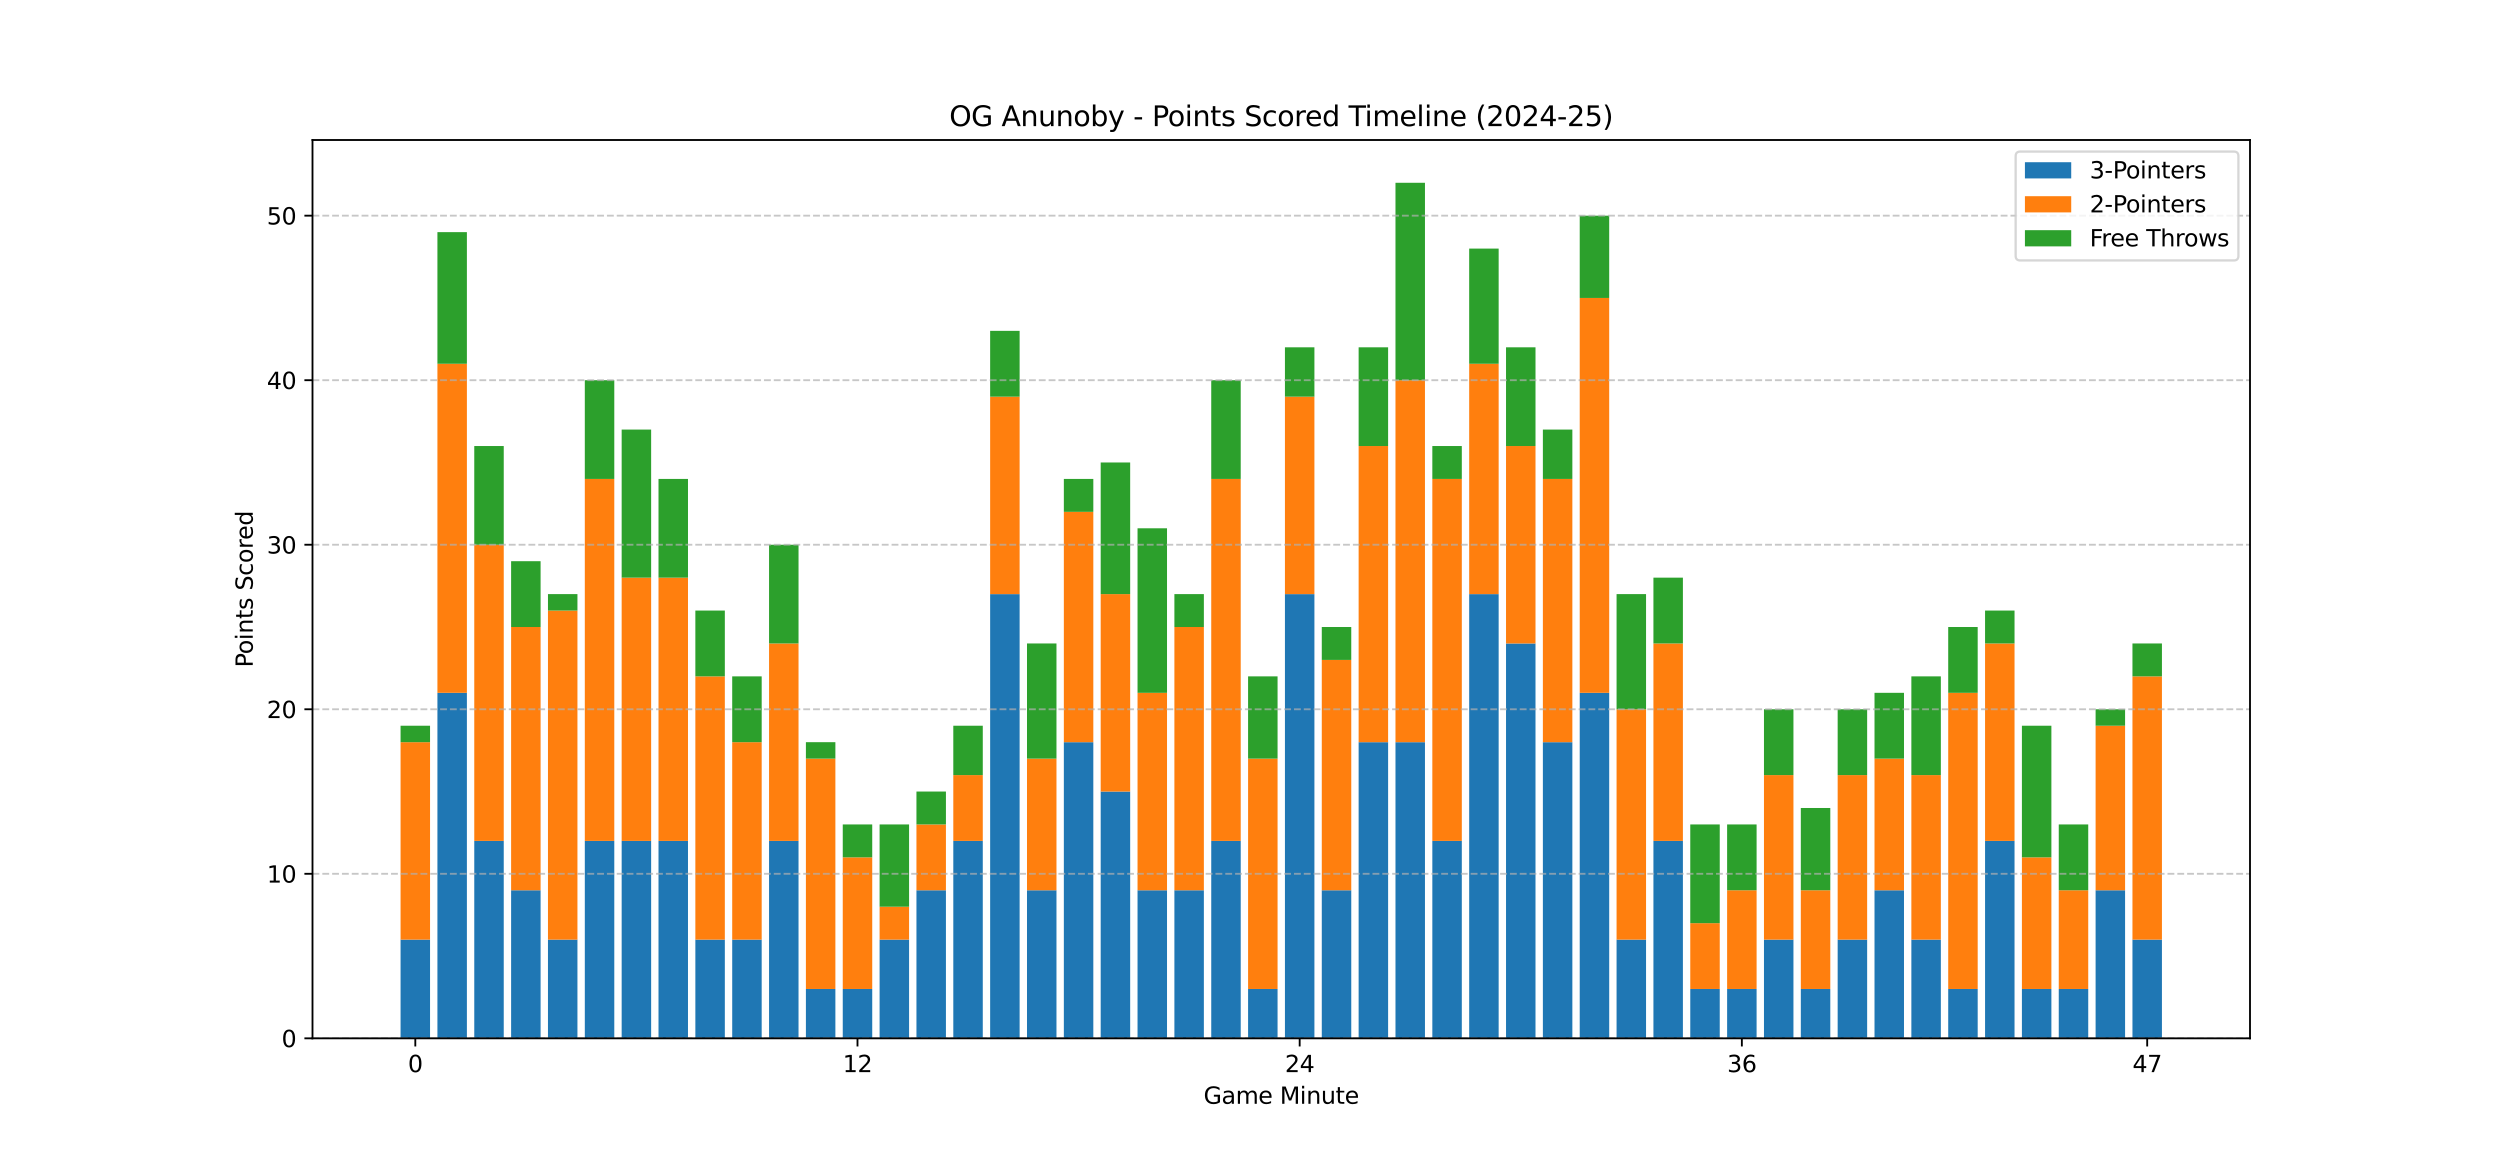 <?xml version="1.0" encoding="utf-8" standalone="no"?>
<!DOCTYPE svg PUBLIC "-//W3C//DTD SVG 1.1//EN"
  "http://www.w3.org/Graphics/SVG/1.1/DTD/svg11.dtd">
<svg xmlns:xlink="http://www.w3.org/1999/xlink" width="1080pt" height="504pt" viewBox="0 0 1080 504" xmlns="http://www.w3.org/2000/svg" version="1.1">
 <defs>
  <style type="text/css">*{stroke-linejoin: round; stroke-linecap: butt}</style>
 </defs>
 <g id="figure_1">
  <g id="patch_1">
   <path d="M 0 504 
L 1080 504 
L 1080 0 
L 0 0 
z
" style="fill: #ffffff"/>
  </g>
  <g id="axes_1">
   <g id="patch_2">
    <path d="M 135 448.56 
L 972 448.56 
L 972 60.48 
L 135 60.48 
z
" style="fill: #ffffff"/>
   </g>
   <g id="patch_3">
    <path d="M 173.045 448.56 
L 185.78 448.56 
L 185.78 405.914 
L 173.045 405.914 
z
" clip-path="url(#p5e812d70f3)" style="fill: #1f77b4"/>
   </g>
   <g id="patch_4">
    <path d="M 188.964 448.56 
L 201.699 448.56 
L 201.699 299.298 
L 188.964 299.298 
z
" clip-path="url(#p5e812d70f3)" style="fill: #1f77b4"/>
   </g>
   <g id="patch_5">
    <path d="M 204.883 448.56 
L 217.618 448.56 
L 217.618 363.268 
L 204.883 363.268 
z
" clip-path="url(#p5e812d70f3)" style="fill: #1f77b4"/>
   </g>
   <g id="patch_6">
    <path d="M 220.801 448.56 
L 233.536 448.56 
L 233.536 384.591 
L 220.801 384.591 
z
" clip-path="url(#p5e812d70f3)" style="fill: #1f77b4"/>
   </g>
   <g id="patch_7">
    <path d="M 236.72 448.56 
L 249.455 448.56 
L 249.455 405.914 
L 236.72 405.914 
z
" clip-path="url(#p5e812d70f3)" style="fill: #1f77b4"/>
   </g>
   <g id="patch_8">
    <path d="M 252.638 448.56 
L 265.373 448.56 
L 265.373 363.268 
L 252.638 363.268 
z
" clip-path="url(#p5e812d70f3)" style="fill: #1f77b4"/>
   </g>
   <g id="patch_9">
    <path d="M 268.557 448.56 
L 281.292 448.56 
L 281.292 363.268 
L 268.557 363.268 
z
" clip-path="url(#p5e812d70f3)" style="fill: #1f77b4"/>
   </g>
   <g id="patch_10">
    <path d="M 284.476 448.56 
L 297.211 448.56 
L 297.211 363.268 
L 284.476 363.268 
z
" clip-path="url(#p5e812d70f3)" style="fill: #1f77b4"/>
   </g>
   <g id="patch_11">
    <path d="M 300.394 448.56 
L 313.129 448.56 
L 313.129 405.914 
L 300.394 405.914 
z
" clip-path="url(#p5e812d70f3)" style="fill: #1f77b4"/>
   </g>
   <g id="patch_12">
    <path d="M 316.313 448.56 
L 329.048 448.56 
L 329.048 405.914 
L 316.313 405.914 
z
" clip-path="url(#p5e812d70f3)" style="fill: #1f77b4"/>
   </g>
   <g id="patch_13">
    <path d="M 332.231 448.56 
L 344.966 448.56 
L 344.966 363.268 
L 332.231 363.268 
z
" clip-path="url(#p5e812d70f3)" style="fill: #1f77b4"/>
   </g>
   <g id="patch_14">
    <path d="M 348.15 448.56 
L 360.885 448.56 
L 360.885 427.237 
L 348.15 427.237 
z
" clip-path="url(#p5e812d70f3)" style="fill: #1f77b4"/>
   </g>
   <g id="patch_15">
    <path d="M 364.069 448.56 
L 376.804 448.56 
L 376.804 427.237 
L 364.069 427.237 
z
" clip-path="url(#p5e812d70f3)" style="fill: #1f77b4"/>
   </g>
   <g id="patch_16">
    <path d="M 379.987 448.56 
L 392.722 448.56 
L 392.722 405.914 
L 379.987 405.914 
z
" clip-path="url(#p5e812d70f3)" style="fill: #1f77b4"/>
   </g>
   <g id="patch_17">
    <path d="M 395.906 448.56 
L 408.641 448.56 
L 408.641 384.591 
L 395.906 384.591 
z
" clip-path="url(#p5e812d70f3)" style="fill: #1f77b4"/>
   </g>
   <g id="patch_18">
    <path d="M 411.824 448.56 
L 424.559 448.56 
L 424.559 363.268 
L 411.824 363.268 
z
" clip-path="url(#p5e812d70f3)" style="fill: #1f77b4"/>
   </g>
   <g id="patch_19">
    <path d="M 427.743 448.56 
L 440.478 448.56 
L 440.478 256.652 
L 427.743 256.652 
z
" clip-path="url(#p5e812d70f3)" style="fill: #1f77b4"/>
   </g>
   <g id="patch_20">
    <path d="M 443.662 448.56 
L 456.397 448.56 
L 456.397 384.591 
L 443.662 384.591 
z
" clip-path="url(#p5e812d70f3)" style="fill: #1f77b4"/>
   </g>
   <g id="patch_21">
    <path d="M 459.58 448.56 
L 472.315 448.56 
L 472.315 320.622 
L 459.58 320.622 
z
" clip-path="url(#p5e812d70f3)" style="fill: #1f77b4"/>
   </g>
   <g id="patch_22">
    <path d="M 475.499 448.56 
L 488.234 448.56 
L 488.234 341.945 
L 475.499 341.945 
z
" clip-path="url(#p5e812d70f3)" style="fill: #1f77b4"/>
   </g>
   <g id="patch_23">
    <path d="M 491.417 448.56 
L 504.152 448.56 
L 504.152 384.591 
L 491.417 384.591 
z
" clip-path="url(#p5e812d70f3)" style="fill: #1f77b4"/>
   </g>
   <g id="patch_24">
    <path d="M 507.336 448.56 
L 520.071 448.56 
L 520.071 384.591 
L 507.336 384.591 
z
" clip-path="url(#p5e812d70f3)" style="fill: #1f77b4"/>
   </g>
   <g id="patch_25">
    <path d="M 523.255 448.56 
L 535.99 448.56 
L 535.99 363.268 
L 523.255 363.268 
z
" clip-path="url(#p5e812d70f3)" style="fill: #1f77b4"/>
   </g>
   <g id="patch_26">
    <path d="M 539.173 448.56 
L 551.908 448.56 
L 551.908 427.237 
L 539.173 427.237 
z
" clip-path="url(#p5e812d70f3)" style="fill: #1f77b4"/>
   </g>
   <g id="patch_27">
    <path d="M 555.092 448.56 
L 567.827 448.56 
L 567.827 256.652 
L 555.092 256.652 
z
" clip-path="url(#p5e812d70f3)" style="fill: #1f77b4"/>
   </g>
   <g id="patch_28">
    <path d="M 571.01 448.56 
L 583.745 448.56 
L 583.745 384.591 
L 571.01 384.591 
z
" clip-path="url(#p5e812d70f3)" style="fill: #1f77b4"/>
   </g>
   <g id="patch_29">
    <path d="M 586.929 448.56 
L 599.664 448.56 
L 599.664 320.622 
L 586.929 320.622 
z
" clip-path="url(#p5e812d70f3)" style="fill: #1f77b4"/>
   </g>
   <g id="patch_30">
    <path d="M 602.848 448.56 
L 615.583 448.56 
L 615.583 320.622 
L 602.848 320.622 
z
" clip-path="url(#p5e812d70f3)" style="fill: #1f77b4"/>
   </g>
   <g id="patch_31">
    <path d="M 618.766 448.56 
L 631.501 448.56 
L 631.501 363.268 
L 618.766 363.268 
z
" clip-path="url(#p5e812d70f3)" style="fill: #1f77b4"/>
   </g>
   <g id="patch_32">
    <path d="M 634.685 448.56 
L 647.42 448.56 
L 647.42 256.652 
L 634.685 256.652 
z
" clip-path="url(#p5e812d70f3)" style="fill: #1f77b4"/>
   </g>
   <g id="patch_33">
    <path d="M 650.603 448.56 
L 663.338 448.56 
L 663.338 277.975 
L 650.603 277.975 
z
" clip-path="url(#p5e812d70f3)" style="fill: #1f77b4"/>
   </g>
   <g id="patch_34">
    <path d="M 666.522 448.56 
L 679.257 448.56 
L 679.257 320.622 
L 666.522 320.622 
z
" clip-path="url(#p5e812d70f3)" style="fill: #1f77b4"/>
   </g>
   <g id="patch_35">
    <path d="M 682.441 448.56 
L 695.176 448.56 
L 695.176 299.298 
L 682.441 299.298 
z
" clip-path="url(#p5e812d70f3)" style="fill: #1f77b4"/>
   </g>
   <g id="patch_36">
    <path d="M 698.359 448.56 
L 711.094 448.56 
L 711.094 405.914 
L 698.359 405.914 
z
" clip-path="url(#p5e812d70f3)" style="fill: #1f77b4"/>
   </g>
   <g id="patch_37">
    <path d="M 714.278 448.56 
L 727.013 448.56 
L 727.013 363.268 
L 714.278 363.268 
z
" clip-path="url(#p5e812d70f3)" style="fill: #1f77b4"/>
   </g>
   <g id="patch_38">
    <path d="M 730.196 448.56 
L 742.931 448.56 
L 742.931 427.237 
L 730.196 427.237 
z
" clip-path="url(#p5e812d70f3)" style="fill: #1f77b4"/>
   </g>
   <g id="patch_39">
    <path d="M 746.115 448.56 
L 758.85 448.56 
L 758.85 427.237 
L 746.115 427.237 
z
" clip-path="url(#p5e812d70f3)" style="fill: #1f77b4"/>
   </g>
   <g id="patch_40">
    <path d="M 762.034 448.56 
L 774.769 448.56 
L 774.769 405.914 
L 762.034 405.914 
z
" clip-path="url(#p5e812d70f3)" style="fill: #1f77b4"/>
   </g>
   <g id="patch_41">
    <path d="M 777.952 448.56 
L 790.687 448.56 
L 790.687 427.237 
L 777.952 427.237 
z
" clip-path="url(#p5e812d70f3)" style="fill: #1f77b4"/>
   </g>
   <g id="patch_42">
    <path d="M 793.871 448.56 
L 806.606 448.56 
L 806.606 405.914 
L 793.871 405.914 
z
" clip-path="url(#p5e812d70f3)" style="fill: #1f77b4"/>
   </g>
   <g id="patch_43">
    <path d="M 809.789 448.56 
L 822.524 448.56 
L 822.524 384.591 
L 809.789 384.591 
z
" clip-path="url(#p5e812d70f3)" style="fill: #1f77b4"/>
   </g>
   <g id="patch_44">
    <path d="M 825.708 448.56 
L 838.443 448.56 
L 838.443 405.914 
L 825.708 405.914 
z
" clip-path="url(#p5e812d70f3)" style="fill: #1f77b4"/>
   </g>
   <g id="patch_45">
    <path d="M 841.627 448.56 
L 854.362 448.56 
L 854.362 427.237 
L 841.627 427.237 
z
" clip-path="url(#p5e812d70f3)" style="fill: #1f77b4"/>
   </g>
   <g id="patch_46">
    <path d="M 857.545 448.56 
L 870.28 448.56 
L 870.28 363.268 
L 857.545 363.268 
z
" clip-path="url(#p5e812d70f3)" style="fill: #1f77b4"/>
   </g>
   <g id="patch_47">
    <path d="M 873.464 448.56 
L 886.199 448.56 
L 886.199 427.237 
L 873.464 427.237 
z
" clip-path="url(#p5e812d70f3)" style="fill: #1f77b4"/>
   </g>
   <g id="patch_48">
    <path d="M 889.382 448.56 
L 902.117 448.56 
L 902.117 427.237 
L 889.382 427.237 
z
" clip-path="url(#p5e812d70f3)" style="fill: #1f77b4"/>
   </g>
   <g id="patch_49">
    <path d="M 905.301 448.56 
L 918.036 448.56 
L 918.036 384.591 
L 905.301 384.591 
z
" clip-path="url(#p5e812d70f3)" style="fill: #1f77b4"/>
   </g>
   <g id="patch_50">
    <path d="M 921.22 448.56 
L 933.955 448.56 
L 933.955 405.914 
L 921.22 405.914 
z
" clip-path="url(#p5e812d70f3)" style="fill: #1f77b4"/>
   </g>
   <g id="patch_51">
    <path d="M 173.045 405.914 
L 185.78 405.914 
L 185.78 320.622 
L 173.045 320.622 
z
" clip-path="url(#p5e812d70f3)" style="fill: #ff7f0e"/>
   </g>
   <g id="patch_52">
    <path d="M 188.964 299.298 
L 201.699 299.298 
L 201.699 157.145 
L 188.964 157.145 
z
" clip-path="url(#p5e812d70f3)" style="fill: #ff7f0e"/>
   </g>
   <g id="patch_53">
    <path d="M 204.883 363.268 
L 217.618 363.268 
L 217.618 235.329 
L 204.883 235.329 
z
" clip-path="url(#p5e812d70f3)" style="fill: #ff7f0e"/>
   </g>
   <g id="patch_54">
    <path d="M 220.801 384.591 
L 233.536 384.591 
L 233.536 270.868 
L 220.801 270.868 
z
" clip-path="url(#p5e812d70f3)" style="fill: #ff7f0e"/>
   </g>
   <g id="patch_55">
    <path d="M 236.72 405.914 
L 249.455 405.914 
L 249.455 263.76 
L 236.72 263.76 
z
" clip-path="url(#p5e812d70f3)" style="fill: #ff7f0e"/>
   </g>
   <g id="patch_56">
    <path d="M 252.638 363.268 
L 265.373 363.268 
L 265.373 206.898 
L 252.638 206.898 
z
" clip-path="url(#p5e812d70f3)" style="fill: #ff7f0e"/>
   </g>
   <g id="patch_57">
    <path d="M 268.557 363.268 
L 281.292 363.268 
L 281.292 249.545 
L 268.557 249.545 
z
" clip-path="url(#p5e812d70f3)" style="fill: #ff7f0e"/>
   </g>
   <g id="patch_58">
    <path d="M 284.476 363.268 
L 297.211 363.268 
L 297.211 249.545 
L 284.476 249.545 
z
" clip-path="url(#p5e812d70f3)" style="fill: #ff7f0e"/>
   </g>
   <g id="patch_59">
    <path d="M 300.394 405.914 
L 313.129 405.914 
L 313.129 292.191 
L 300.394 292.191 
z
" clip-path="url(#p5e812d70f3)" style="fill: #ff7f0e"/>
   </g>
   <g id="patch_60">
    <path d="M 316.313 405.914 
L 329.048 405.914 
L 329.048 320.622 
L 316.313 320.622 
z
" clip-path="url(#p5e812d70f3)" style="fill: #ff7f0e"/>
   </g>
   <g id="patch_61">
    <path d="M 332.231 363.268 
L 344.966 363.268 
L 344.966 277.975 
L 332.231 277.975 
z
" clip-path="url(#p5e812d70f3)" style="fill: #ff7f0e"/>
   </g>
   <g id="patch_62">
    <path d="M 348.15 427.237 
L 360.885 427.237 
L 360.885 327.729 
L 348.15 327.729 
z
" clip-path="url(#p5e812d70f3)" style="fill: #ff7f0e"/>
   </g>
   <g id="patch_63">
    <path d="M 364.069 427.237 
L 376.804 427.237 
L 376.804 370.375 
L 364.069 370.375 
z
" clip-path="url(#p5e812d70f3)" style="fill: #ff7f0e"/>
   </g>
   <g id="patch_64">
    <path d="M 379.987 405.914 
L 392.722 405.914 
L 392.722 391.698 
L 379.987 391.698 
z
" clip-path="url(#p5e812d70f3)" style="fill: #ff7f0e"/>
   </g>
   <g id="patch_65">
    <path d="M 395.906 384.591 
L 408.641 384.591 
L 408.641 356.16 
L 395.906 356.16 
z
" clip-path="url(#p5e812d70f3)" style="fill: #ff7f0e"/>
   </g>
   <g id="patch_66">
    <path d="M 411.824 363.268 
L 424.559 363.268 
L 424.559 334.837 
L 411.824 334.837 
z
" clip-path="url(#p5e812d70f3)" style="fill: #ff7f0e"/>
   </g>
   <g id="patch_67">
    <path d="M 427.743 256.652 
L 440.478 256.652 
L 440.478 171.36 
L 427.743 171.36 
z
" clip-path="url(#p5e812d70f3)" style="fill: #ff7f0e"/>
   </g>
   <g id="patch_68">
    <path d="M 443.662 384.591 
L 456.397 384.591 
L 456.397 327.729 
L 443.662 327.729 
z
" clip-path="url(#p5e812d70f3)" style="fill: #ff7f0e"/>
   </g>
   <g id="patch_69">
    <path d="M 459.58 320.622 
L 472.315 320.622 
L 472.315 221.114 
L 459.58 221.114 
z
" clip-path="url(#p5e812d70f3)" style="fill: #ff7f0e"/>
   </g>
   <g id="patch_70">
    <path d="M 475.499 341.945 
L 488.234 341.945 
L 488.234 256.652 
L 475.499 256.652 
z
" clip-path="url(#p5e812d70f3)" style="fill: #ff7f0e"/>
   </g>
   <g id="patch_71">
    <path d="M 491.417 384.591 
L 504.152 384.591 
L 504.152 299.298 
L 491.417 299.298 
z
" clip-path="url(#p5e812d70f3)" style="fill: #ff7f0e"/>
   </g>
   <g id="patch_72">
    <path d="M 507.336 384.591 
L 520.071 384.591 
L 520.071 270.868 
L 507.336 270.868 
z
" clip-path="url(#p5e812d70f3)" style="fill: #ff7f0e"/>
   </g>
   <g id="patch_73">
    <path d="M 523.255 363.268 
L 535.99 363.268 
L 535.99 206.898 
L 523.255 206.898 
z
" clip-path="url(#p5e812d70f3)" style="fill: #ff7f0e"/>
   </g>
   <g id="patch_74">
    <path d="M 539.173 427.237 
L 551.908 427.237 
L 551.908 327.729 
L 539.173 327.729 
z
" clip-path="url(#p5e812d70f3)" style="fill: #ff7f0e"/>
   </g>
   <g id="patch_75">
    <path d="M 555.092 256.652 
L 567.827 256.652 
L 567.827 171.36 
L 555.092 171.36 
z
" clip-path="url(#p5e812d70f3)" style="fill: #ff7f0e"/>
   </g>
   <g id="patch_76">
    <path d="M 571.01 384.591 
L 583.745 384.591 
L 583.745 285.083 
L 571.01 285.083 
z
" clip-path="url(#p5e812d70f3)" style="fill: #ff7f0e"/>
   </g>
   <g id="patch_77">
    <path d="M 586.929 320.622 
L 599.664 320.622 
L 599.664 192.683 
L 586.929 192.683 
z
" clip-path="url(#p5e812d70f3)" style="fill: #ff7f0e"/>
   </g>
   <g id="patch_78">
    <path d="M 602.848 320.622 
L 615.583 320.622 
L 615.583 164.252 
L 602.848 164.252 
z
" clip-path="url(#p5e812d70f3)" style="fill: #ff7f0e"/>
   </g>
   <g id="patch_79">
    <path d="M 618.766 363.268 
L 631.501 363.268 
L 631.501 206.898 
L 618.766 206.898 
z
" clip-path="url(#p5e812d70f3)" style="fill: #ff7f0e"/>
   </g>
   <g id="patch_80">
    <path d="M 634.685 256.652 
L 647.42 256.652 
L 647.42 157.145 
L 634.685 157.145 
z
" clip-path="url(#p5e812d70f3)" style="fill: #ff7f0e"/>
   </g>
   <g id="patch_81">
    <path d="M 650.603 277.975 
L 663.338 277.975 
L 663.338 192.683 
L 650.603 192.683 
z
" clip-path="url(#p5e812d70f3)" style="fill: #ff7f0e"/>
   </g>
   <g id="patch_82">
    <path d="M 666.522 320.622 
L 679.257 320.622 
L 679.257 206.898 
L 666.522 206.898 
z
" clip-path="url(#p5e812d70f3)" style="fill: #ff7f0e"/>
   </g>
   <g id="patch_83">
    <path d="M 682.441 299.298 
L 695.176 299.298 
L 695.176 128.714 
L 682.441 128.714 
z
" clip-path="url(#p5e812d70f3)" style="fill: #ff7f0e"/>
   </g>
   <g id="patch_84">
    <path d="M 698.359 405.914 
L 711.094 405.914 
L 711.094 306.406 
L 698.359 306.406 
z
" clip-path="url(#p5e812d70f3)" style="fill: #ff7f0e"/>
   </g>
   <g id="patch_85">
    <path d="M 714.278 363.268 
L 727.013 363.268 
L 727.013 277.975 
L 714.278 277.975 
z
" clip-path="url(#p5e812d70f3)" style="fill: #ff7f0e"/>
   </g>
   <g id="patch_86">
    <path d="M 730.196 427.237 
L 742.931 427.237 
L 742.931 398.806 
L 730.196 398.806 
z
" clip-path="url(#p5e812d70f3)" style="fill: #ff7f0e"/>
   </g>
   <g id="patch_87">
    <path d="M 746.115 427.237 
L 758.85 427.237 
L 758.85 384.591 
L 746.115 384.591 
z
" clip-path="url(#p5e812d70f3)" style="fill: #ff7f0e"/>
   </g>
   <g id="patch_88">
    <path d="M 762.034 405.914 
L 774.769 405.914 
L 774.769 334.837 
L 762.034 334.837 
z
" clip-path="url(#p5e812d70f3)" style="fill: #ff7f0e"/>
   </g>
   <g id="patch_89">
    <path d="M 777.952 427.237 
L 790.687 427.237 
L 790.687 384.591 
L 777.952 384.591 
z
" clip-path="url(#p5e812d70f3)" style="fill: #ff7f0e"/>
   </g>
   <g id="patch_90">
    <path d="M 793.871 405.914 
L 806.606 405.914 
L 806.606 334.837 
L 793.871 334.837 
z
" clip-path="url(#p5e812d70f3)" style="fill: #ff7f0e"/>
   </g>
   <g id="patch_91">
    <path d="M 809.789 384.591 
L 822.524 384.591 
L 822.524 327.729 
L 809.789 327.729 
z
" clip-path="url(#p5e812d70f3)" style="fill: #ff7f0e"/>
   </g>
   <g id="patch_92">
    <path d="M 825.708 405.914 
L 838.443 405.914 
L 838.443 334.837 
L 825.708 334.837 
z
" clip-path="url(#p5e812d70f3)" style="fill: #ff7f0e"/>
   </g>
   <g id="patch_93">
    <path d="M 841.627 427.237 
L 854.362 427.237 
L 854.362 299.298 
L 841.627 299.298 
z
" clip-path="url(#p5e812d70f3)" style="fill: #ff7f0e"/>
   </g>
   <g id="patch_94">
    <path d="M 857.545 363.268 
L 870.28 363.268 
L 870.28 277.975 
L 857.545 277.975 
z
" clip-path="url(#p5e812d70f3)" style="fill: #ff7f0e"/>
   </g>
   <g id="patch_95">
    <path d="M 873.464 427.237 
L 886.199 427.237 
L 886.199 370.375 
L 873.464 370.375 
z
" clip-path="url(#p5e812d70f3)" style="fill: #ff7f0e"/>
   </g>
   <g id="patch_96">
    <path d="M 889.382 427.237 
L 902.117 427.237 
L 902.117 384.591 
L 889.382 384.591 
z
" clip-path="url(#p5e812d70f3)" style="fill: #ff7f0e"/>
   </g>
   <g id="patch_97">
    <path d="M 905.301 384.591 
L 918.036 384.591 
L 918.036 313.514 
L 905.301 313.514 
z
" clip-path="url(#p5e812d70f3)" style="fill: #ff7f0e"/>
   </g>
   <g id="patch_98">
    <path d="M 921.22 405.914 
L 933.955 405.914 
L 933.955 292.191 
L 921.22 292.191 
z
" clip-path="url(#p5e812d70f3)" style="fill: #ff7f0e"/>
   </g>
   <g id="patch_99">
    <path d="M 173.045 320.622 
L 185.78 320.622 
L 185.78 313.514 
L 173.045 313.514 
z
" clip-path="url(#p5e812d70f3)" style="fill: #2ca02c"/>
   </g>
   <g id="patch_100">
    <path d="M 188.964 157.145 
L 201.699 157.145 
L 201.699 100.283 
L 188.964 100.283 
z
" clip-path="url(#p5e812d70f3)" style="fill: #2ca02c"/>
   </g>
   <g id="patch_101">
    <path d="M 204.883 235.329 
L 217.618 235.329 
L 217.618 192.683 
L 204.883 192.683 
z
" clip-path="url(#p5e812d70f3)" style="fill: #2ca02c"/>
   </g>
   <g id="patch_102">
    <path d="M 220.801 270.868 
L 233.536 270.868 
L 233.536 242.437 
L 220.801 242.437 
z
" clip-path="url(#p5e812d70f3)" style="fill: #2ca02c"/>
   </g>
   <g id="patch_103">
    <path d="M 236.72 263.76 
L 249.455 263.76 
L 249.455 256.652 
L 236.72 256.652 
z
" clip-path="url(#p5e812d70f3)" style="fill: #2ca02c"/>
   </g>
   <g id="patch_104">
    <path d="M 252.638 206.898 
L 265.373 206.898 
L 265.373 164.252 
L 252.638 164.252 
z
" clip-path="url(#p5e812d70f3)" style="fill: #2ca02c"/>
   </g>
   <g id="patch_105">
    <path d="M 268.557 249.545 
L 281.292 249.545 
L 281.292 185.575 
L 268.557 185.575 
z
" clip-path="url(#p5e812d70f3)" style="fill: #2ca02c"/>
   </g>
   <g id="patch_106">
    <path d="M 284.476 249.545 
L 297.211 249.545 
L 297.211 206.898 
L 284.476 206.898 
z
" clip-path="url(#p5e812d70f3)" style="fill: #2ca02c"/>
   </g>
   <g id="patch_107">
    <path d="M 300.394 292.191 
L 313.129 292.191 
L 313.129 263.76 
L 300.394 263.76 
z
" clip-path="url(#p5e812d70f3)" style="fill: #2ca02c"/>
   </g>
   <g id="patch_108">
    <path d="M 316.313 320.622 
L 329.048 320.622 
L 329.048 292.191 
L 316.313 292.191 
z
" clip-path="url(#p5e812d70f3)" style="fill: #2ca02c"/>
   </g>
   <g id="patch_109">
    <path d="M 332.231 277.975 
L 344.966 277.975 
L 344.966 235.329 
L 332.231 235.329 
z
" clip-path="url(#p5e812d70f3)" style="fill: #2ca02c"/>
   </g>
   <g id="patch_110">
    <path d="M 348.15 327.729 
L 360.885 327.729 
L 360.885 320.622 
L 348.15 320.622 
z
" clip-path="url(#p5e812d70f3)" style="fill: #2ca02c"/>
   </g>
   <g id="patch_111">
    <path d="M 364.069 370.375 
L 376.804 370.375 
L 376.804 356.16 
L 364.069 356.16 
z
" clip-path="url(#p5e812d70f3)" style="fill: #2ca02c"/>
   </g>
   <g id="patch_112">
    <path d="M 379.987 391.698 
L 392.722 391.698 
L 392.722 356.16 
L 379.987 356.16 
z
" clip-path="url(#p5e812d70f3)" style="fill: #2ca02c"/>
   </g>
   <g id="patch_113">
    <path d="M 395.906 356.16 
L 408.641 356.16 
L 408.641 341.945 
L 395.906 341.945 
z
" clip-path="url(#p5e812d70f3)" style="fill: #2ca02c"/>
   </g>
   <g id="patch_114">
    <path d="M 411.824 334.837 
L 424.559 334.837 
L 424.559 313.514 
L 411.824 313.514 
z
" clip-path="url(#p5e812d70f3)" style="fill: #2ca02c"/>
   </g>
   <g id="patch_115">
    <path d="M 427.743 171.36 
L 440.478 171.36 
L 440.478 142.929 
L 427.743 142.929 
z
" clip-path="url(#p5e812d70f3)" style="fill: #2ca02c"/>
   </g>
   <g id="patch_116">
    <path d="M 443.662 327.729 
L 456.397 327.729 
L 456.397 277.975 
L 443.662 277.975 
z
" clip-path="url(#p5e812d70f3)" style="fill: #2ca02c"/>
   </g>
   <g id="patch_117">
    <path d="M 459.58 221.114 
L 472.315 221.114 
L 472.315 206.898 
L 459.58 206.898 
z
" clip-path="url(#p5e812d70f3)" style="fill: #2ca02c"/>
   </g>
   <g id="patch_118">
    <path d="M 475.499 256.652 
L 488.234 256.652 
L 488.234 199.791 
L 475.499 199.791 
z
" clip-path="url(#p5e812d70f3)" style="fill: #2ca02c"/>
   </g>
   <g id="patch_119">
    <path d="M 491.417 299.298 
L 504.152 299.298 
L 504.152 228.222 
L 491.417 228.222 
z
" clip-path="url(#p5e812d70f3)" style="fill: #2ca02c"/>
   </g>
   <g id="patch_120">
    <path d="M 507.336 270.868 
L 520.071 270.868 
L 520.071 256.652 
L 507.336 256.652 
z
" clip-path="url(#p5e812d70f3)" style="fill: #2ca02c"/>
   </g>
   <g id="patch_121">
    <path d="M 523.255 206.898 
L 535.99 206.898 
L 535.99 164.252 
L 523.255 164.252 
z
" clip-path="url(#p5e812d70f3)" style="fill: #2ca02c"/>
   </g>
   <g id="patch_122">
    <path d="M 539.173 327.729 
L 551.908 327.729 
L 551.908 292.191 
L 539.173 292.191 
z
" clip-path="url(#p5e812d70f3)" style="fill: #2ca02c"/>
   </g>
   <g id="patch_123">
    <path d="M 555.092 171.36 
L 567.827 171.36 
L 567.827 150.037 
L 555.092 150.037 
z
" clip-path="url(#p5e812d70f3)" style="fill: #2ca02c"/>
   </g>
   <g id="patch_124">
    <path d="M 571.01 285.083 
L 583.745 285.083 
L 583.745 270.868 
L 571.01 270.868 
z
" clip-path="url(#p5e812d70f3)" style="fill: #2ca02c"/>
   </g>
   <g id="patch_125">
    <path d="M 586.929 192.683 
L 599.664 192.683 
L 599.664 150.037 
L 586.929 150.037 
z
" clip-path="url(#p5e812d70f3)" style="fill: #2ca02c"/>
   </g>
   <g id="patch_126">
    <path d="M 602.848 164.252 
L 615.583 164.252 
L 615.583 78.96 
L 602.848 78.96 
z
" clip-path="url(#p5e812d70f3)" style="fill: #2ca02c"/>
   </g>
   <g id="patch_127">
    <path d="M 618.766 206.898 
L 631.501 206.898 
L 631.501 192.683 
L 618.766 192.683 
z
" clip-path="url(#p5e812d70f3)" style="fill: #2ca02c"/>
   </g>
   <g id="patch_128">
    <path d="M 634.685 157.145 
L 647.42 157.145 
L 647.42 107.391 
L 634.685 107.391 
z
" clip-path="url(#p5e812d70f3)" style="fill: #2ca02c"/>
   </g>
   <g id="patch_129">
    <path d="M 650.603 192.683 
L 663.338 192.683 
L 663.338 150.037 
L 650.603 150.037 
z
" clip-path="url(#p5e812d70f3)" style="fill: #2ca02c"/>
   </g>
   <g id="patch_130">
    <path d="M 666.522 206.898 
L 679.257 206.898 
L 679.257 185.575 
L 666.522 185.575 
z
" clip-path="url(#p5e812d70f3)" style="fill: #2ca02c"/>
   </g>
   <g id="patch_131">
    <path d="M 682.441 128.714 
L 695.176 128.714 
L 695.176 93.175 
L 682.441 93.175 
z
" clip-path="url(#p5e812d70f3)" style="fill: #2ca02c"/>
   </g>
   <g id="patch_132">
    <path d="M 698.359 306.406 
L 711.094 306.406 
L 711.094 256.652 
L 698.359 256.652 
z
" clip-path="url(#p5e812d70f3)" style="fill: #2ca02c"/>
   </g>
   <g id="patch_133">
    <path d="M 714.278 277.975 
L 727.013 277.975 
L 727.013 249.545 
L 714.278 249.545 
z
" clip-path="url(#p5e812d70f3)" style="fill: #2ca02c"/>
   </g>
   <g id="patch_134">
    <path d="M 730.196 398.806 
L 742.931 398.806 
L 742.931 356.16 
L 730.196 356.16 
z
" clip-path="url(#p5e812d70f3)" style="fill: #2ca02c"/>
   </g>
   <g id="patch_135">
    <path d="M 746.115 384.591 
L 758.85 384.591 
L 758.85 356.16 
L 746.115 356.16 
z
" clip-path="url(#p5e812d70f3)" style="fill: #2ca02c"/>
   </g>
   <g id="patch_136">
    <path d="M 762.034 334.837 
L 774.769 334.837 
L 774.769 306.406 
L 762.034 306.406 
z
" clip-path="url(#p5e812d70f3)" style="fill: #2ca02c"/>
   </g>
   <g id="patch_137">
    <path d="M 777.952 384.591 
L 790.687 384.591 
L 790.687 349.052 
L 777.952 349.052 
z
" clip-path="url(#p5e812d70f3)" style="fill: #2ca02c"/>
   </g>
   <g id="patch_138">
    <path d="M 793.871 334.837 
L 806.606 334.837 
L 806.606 306.406 
L 793.871 306.406 
z
" clip-path="url(#p5e812d70f3)" style="fill: #2ca02c"/>
   </g>
   <g id="patch_139">
    <path d="M 809.789 327.729 
L 822.524 327.729 
L 822.524 299.298 
L 809.789 299.298 
z
" clip-path="url(#p5e812d70f3)" style="fill: #2ca02c"/>
   </g>
   <g id="patch_140">
    <path d="M 825.708 334.837 
L 838.443 334.837 
L 838.443 292.191 
L 825.708 292.191 
z
" clip-path="url(#p5e812d70f3)" style="fill: #2ca02c"/>
   </g>
   <g id="patch_141">
    <path d="M 841.627 299.298 
L 854.362 299.298 
L 854.362 270.868 
L 841.627 270.868 
z
" clip-path="url(#p5e812d70f3)" style="fill: #2ca02c"/>
   </g>
   <g id="patch_142">
    <path d="M 857.545 277.975 
L 870.28 277.975 
L 870.28 263.76 
L 857.545 263.76 
z
" clip-path="url(#p5e812d70f3)" style="fill: #2ca02c"/>
   </g>
   <g id="patch_143">
    <path d="M 873.464 370.375 
L 886.199 370.375 
L 886.199 313.514 
L 873.464 313.514 
z
" clip-path="url(#p5e812d70f3)" style="fill: #2ca02c"/>
   </g>
   <g id="patch_144">
    <path d="M 889.382 384.591 
L 902.117 384.591 
L 902.117 356.16 
L 889.382 356.16 
z
" clip-path="url(#p5e812d70f3)" style="fill: #2ca02c"/>
   </g>
   <g id="patch_145">
    <path d="M 905.301 313.514 
L 918.036 313.514 
L 918.036 306.406 
L 905.301 306.406 
z
" clip-path="url(#p5e812d70f3)" style="fill: #2ca02c"/>
   </g>
   <g id="patch_146">
    <path d="M 921.22 292.191 
L 933.955 292.191 
L 933.955 277.975 
L 921.22 277.975 
z
" clip-path="url(#p5e812d70f3)" style="fill: #2ca02c"/>
   </g>
   <g id="matplotlib.axis_1">
    <g id="xtick_1">
     <g id="line2d_1">
      <defs>
       <path id="m5ed186bd15" d="M 0 0 
L 0 3.5 
" style="stroke: #000000; stroke-width: 0.8"/>
      </defs>
      <g>
       <use xlink:href="#m5ed186bd15" x="179.413" y="448.56" style="stroke: #000000; stroke-width: 0.8"/>
      </g>
     </g>
     <g id="text_1">
      <!-- 0 -->
      <g transform="translate(176.232 463.158) scale(0.1 -0.1)">
       <defs>
        <path id="DejaVuSans-30" d="M 2034 4250 
Q 1547 4250 1301 3770 
Q 1056 3291 1056 2328 
Q 1056 1369 1301 889 
Q 1547 409 2034 409 
Q 2525 409 2770 889 
Q 3016 1369 3016 2328 
Q 3016 3291 2770 3770 
Q 2525 4250 2034 4250 
z
M 2034 4750 
Q 2819 4750 3233 4129 
Q 3647 3509 3647 2328 
Q 3647 1150 3233 529 
Q 2819 -91 2034 -91 
Q 1250 -91 836 529 
Q 422 1150 422 2328 
Q 422 3509 836 4129 
Q 1250 4750 2034 4750 
z
" transform="scale(0.016)"/>
       </defs>
       <use xlink:href="#DejaVuSans-30"/>
      </g>
     </g>
    </g>
    <g id="xtick_2">
     <g id="line2d_2">
      <g>
       <use xlink:href="#m5ed186bd15" x="370.436" y="448.56" style="stroke: #000000; stroke-width: 0.8"/>
      </g>
     </g>
     <g id="text_2">
      <!-- 12 -->
      <g transform="translate(364.074 463.158) scale(0.1 -0.1)">
       <defs>
        <path id="DejaVuSans-31" d="M 794 531 
L 1825 531 
L 1825 4091 
L 703 3866 
L 703 4441 
L 1819 4666 
L 2450 4666 
L 2450 531 
L 3481 531 
L 3481 0 
L 794 0 
L 794 531 
z
" transform="scale(0.016)"/>
        <path id="DejaVuSans-32" d="M 1228 531 
L 3431 531 
L 3431 0 
L 469 0 
L 469 531 
Q 828 903 1448 1529 
Q 2069 2156 2228 2338 
Q 2531 2678 2651 2914 
Q 2772 3150 2772 3378 
Q 2772 3750 2511 3984 
Q 2250 4219 1831 4219 
Q 1534 4219 1204 4116 
Q 875 4013 500 3803 
L 500 4441 
Q 881 4594 1212 4672 
Q 1544 4750 1819 4750 
Q 2544 4750 2975 4387 
Q 3406 4025 3406 3419 
Q 3406 3131 3298 2873 
Q 3191 2616 2906 2266 
Q 2828 2175 2409 1742 
Q 1991 1309 1228 531 
z
" transform="scale(0.016)"/>
       </defs>
       <use xlink:href="#DejaVuSans-31"/>
       <use xlink:href="#DejaVuSans-32" transform="translate(63.623 0)"/>
      </g>
     </g>
    </g>
    <g id="xtick_3">
     <g id="line2d_3">
      <g>
       <use xlink:href="#m5ed186bd15" x="561.459" y="448.56" style="stroke: #000000; stroke-width: 0.8"/>
      </g>
     </g>
     <g id="text_3">
      <!-- 24 -->
      <g transform="translate(555.097 463.158) scale(0.1 -0.1)">
       <defs>
        <path id="DejaVuSans-34" d="M 2419 4116 
L 825 1625 
L 2419 1625 
L 2419 4116 
z
M 2253 4666 
L 3047 4666 
L 3047 1625 
L 3713 1625 
L 3713 1100 
L 3047 1100 
L 3047 0 
L 2419 0 
L 2419 1100 
L 313 1100 
L 313 1709 
L 2253 4666 
z
" transform="scale(0.016)"/>
       </defs>
       <use xlink:href="#DejaVuSans-32"/>
       <use xlink:href="#DejaVuSans-34" transform="translate(63.623 0)"/>
      </g>
     </g>
    </g>
    <g id="xtick_4">
     <g id="line2d_4">
      <g>
       <use xlink:href="#m5ed186bd15" x="752.483" y="448.56" style="stroke: #000000; stroke-width: 0.8"/>
      </g>
     </g>
     <g id="text_4">
      <!-- 36 -->
      <g transform="translate(746.12 463.158) scale(0.1 -0.1)">
       <defs>
        <path id="DejaVuSans-33" d="M 2597 2516 
Q 3050 2419 3304 2112 
Q 3559 1806 3559 1356 
Q 3559 666 3084 287 
Q 2609 -91 1734 -91 
Q 1441 -91 1130 -33 
Q 819 25 488 141 
L 488 750 
Q 750 597 1062 519 
Q 1375 441 1716 441 
Q 2309 441 2620 675 
Q 2931 909 2931 1356 
Q 2931 1769 2642 2001 
Q 2353 2234 1838 2234 
L 1294 2234 
L 1294 2753 
L 1863 2753 
Q 2328 2753 2575 2939 
Q 2822 3125 2822 3475 
Q 2822 3834 2567 4026 
Q 2313 4219 1838 4219 
Q 1578 4219 1281 4162 
Q 984 4106 628 3988 
L 628 4550 
Q 988 4650 1302 4700 
Q 1616 4750 1894 4750 
Q 2613 4750 3031 4423 
Q 3450 4097 3450 3541 
Q 3450 3153 3228 2886 
Q 3006 2619 2597 2516 
z
" transform="scale(0.016)"/>
        <path id="DejaVuSans-36" d="M 2113 2584 
Q 1688 2584 1439 2293 
Q 1191 2003 1191 1497 
Q 1191 994 1439 701 
Q 1688 409 2113 409 
Q 2538 409 2786 701 
Q 3034 994 3034 1497 
Q 3034 2003 2786 2293 
Q 2538 2584 2113 2584 
z
M 3366 4563 
L 3366 3988 
Q 3128 4100 2886 4159 
Q 2644 4219 2406 4219 
Q 1781 4219 1451 3797 
Q 1122 3375 1075 2522 
Q 1259 2794 1537 2939 
Q 1816 3084 2150 3084 
Q 2853 3084 3261 2657 
Q 3669 2231 3669 1497 
Q 3669 778 3244 343 
Q 2819 -91 2113 -91 
Q 1303 -91 875 529 
Q 447 1150 447 2328 
Q 447 3434 972 4092 
Q 1497 4750 2381 4750 
Q 2619 4750 2861 4703 
Q 3103 4656 3366 4563 
z
" transform="scale(0.016)"/>
       </defs>
       <use xlink:href="#DejaVuSans-33"/>
       <use xlink:href="#DejaVuSans-36" transform="translate(63.623 0)"/>
      </g>
     </g>
    </g>
    <g id="xtick_5">
     <g id="line2d_5">
      <g>
       <use xlink:href="#m5ed186bd15" x="927.587" y="448.56" style="stroke: #000000; stroke-width: 0.8"/>
      </g>
     </g>
     <g id="text_5">
      <!-- 47 -->
      <g transform="translate(921.225 463.158) scale(0.1 -0.1)">
       <defs>
        <path id="DejaVuSans-37" d="M 525 4666 
L 3525 4666 
L 3525 4397 
L 1831 0 
L 1172 0 
L 2766 4134 
L 525 4134 
L 525 4666 
z
" transform="scale(0.016)"/>
       </defs>
       <use xlink:href="#DejaVuSans-34"/>
       <use xlink:href="#DejaVuSans-37" transform="translate(63.623 0)"/>
      </g>
     </g>
    </g>
    <g id="text_6">
     <!-- Game Minute -->
     <g transform="translate(519.948 476.837) scale(0.1 -0.1)">
      <defs>
       <path id="DejaVuSans-47" d="M 3809 666 
L 3809 1919 
L 2778 1919 
L 2778 2438 
L 4434 2438 
L 4434 434 
Q 4069 175 3628 42 
Q 3188 -91 2688 -91 
Q 1594 -91 976 548 
Q 359 1188 359 2328 
Q 359 3472 976 4111 
Q 1594 4750 2688 4750 
Q 3144 4750 3555 4637 
Q 3966 4525 4313 4306 
L 4313 3634 
Q 3963 3931 3569 4081 
Q 3175 4231 2741 4231 
Q 1884 4231 1454 3753 
Q 1025 3275 1025 2328 
Q 1025 1384 1454 906 
Q 1884 428 2741 428 
Q 3075 428 3337 486 
Q 3600 544 3809 666 
z
" transform="scale(0.016)"/>
       <path id="DejaVuSans-61" d="M 2194 1759 
Q 1497 1759 1228 1600 
Q 959 1441 959 1056 
Q 959 750 1161 570 
Q 1363 391 1709 391 
Q 2188 391 2477 730 
Q 2766 1069 2766 1631 
L 2766 1759 
L 2194 1759 
z
M 3341 1997 
L 3341 0 
L 2766 0 
L 2766 531 
Q 2569 213 2275 61 
Q 1981 -91 1556 -91 
Q 1019 -91 701 211 
Q 384 513 384 1019 
Q 384 1609 779 1909 
Q 1175 2209 1959 2209 
L 2766 2209 
L 2766 2266 
Q 2766 2663 2505 2880 
Q 2244 3097 1772 3097 
Q 1472 3097 1187 3025 
Q 903 2953 641 2809 
L 641 3341 
Q 956 3463 1253 3523 
Q 1550 3584 1831 3584 
Q 2591 3584 2966 3190 
Q 3341 2797 3341 1997 
z
" transform="scale(0.016)"/>
       <path id="DejaVuSans-6d" d="M 3328 2828 
Q 3544 3216 3844 3400 
Q 4144 3584 4550 3584 
Q 5097 3584 5394 3201 
Q 5691 2819 5691 2113 
L 5691 0 
L 5113 0 
L 5113 2094 
Q 5113 2597 4934 2840 
Q 4756 3084 4391 3084 
Q 3944 3084 3684 2787 
Q 3425 2491 3425 1978 
L 3425 0 
L 2847 0 
L 2847 2094 
Q 2847 2600 2669 2842 
Q 2491 3084 2119 3084 
Q 1678 3084 1418 2786 
Q 1159 2488 1159 1978 
L 1159 0 
L 581 0 
L 581 3500 
L 1159 3500 
L 1159 2956 
Q 1356 3278 1631 3431 
Q 1906 3584 2284 3584 
Q 2666 3584 2933 3390 
Q 3200 3197 3328 2828 
z
" transform="scale(0.016)"/>
       <path id="DejaVuSans-65" d="M 3597 1894 
L 3597 1613 
L 953 1613 
Q 991 1019 1311 708 
Q 1631 397 2203 397 
Q 2534 397 2845 478 
Q 3156 559 3463 722 
L 3463 178 
Q 3153 47 2828 -22 
Q 2503 -91 2169 -91 
Q 1331 -91 842 396 
Q 353 884 353 1716 
Q 353 2575 817 3079 
Q 1281 3584 2069 3584 
Q 2775 3584 3186 3129 
Q 3597 2675 3597 1894 
z
M 3022 2063 
Q 3016 2534 2758 2815 
Q 2500 3097 2075 3097 
Q 1594 3097 1305 2825 
Q 1016 2553 972 2059 
L 3022 2063 
z
" transform="scale(0.016)"/>
       <path id="DejaVuSans-20" transform="scale(0.016)"/>
       <path id="DejaVuSans-4d" d="M 628 4666 
L 1569 4666 
L 2759 1491 
L 3956 4666 
L 4897 4666 
L 4897 0 
L 4281 0 
L 4281 4097 
L 3078 897 
L 2444 897 
L 1241 4097 
L 1241 0 
L 628 0 
L 628 4666 
z
" transform="scale(0.016)"/>
       <path id="DejaVuSans-69" d="M 603 3500 
L 1178 3500 
L 1178 0 
L 603 0 
L 603 3500 
z
M 603 4863 
L 1178 4863 
L 1178 4134 
L 603 4134 
L 603 4863 
z
" transform="scale(0.016)"/>
       <path id="DejaVuSans-6e" d="M 3513 2113 
L 3513 0 
L 2938 0 
L 2938 2094 
Q 2938 2591 2744 2837 
Q 2550 3084 2163 3084 
Q 1697 3084 1428 2787 
Q 1159 2491 1159 1978 
L 1159 0 
L 581 0 
L 581 3500 
L 1159 3500 
L 1159 2956 
Q 1366 3272 1645 3428 
Q 1925 3584 2291 3584 
Q 2894 3584 3203 3211 
Q 3513 2838 3513 2113 
z
" transform="scale(0.016)"/>
       <path id="DejaVuSans-75" d="M 544 1381 
L 544 3500 
L 1119 3500 
L 1119 1403 
Q 1119 906 1312 657 
Q 1506 409 1894 409 
Q 2359 409 2629 706 
Q 2900 1003 2900 1516 
L 2900 3500 
L 3475 3500 
L 3475 0 
L 2900 0 
L 2900 538 
Q 2691 219 2414 64 
Q 2138 -91 1772 -91 
Q 1169 -91 856 284 
Q 544 659 544 1381 
z
M 1991 3584 
L 1991 3584 
z
" transform="scale(0.016)"/>
       <path id="DejaVuSans-74" d="M 1172 4494 
L 1172 3500 
L 2356 3500 
L 2356 3053 
L 1172 3053 
L 1172 1153 
Q 1172 725 1289 603 
Q 1406 481 1766 481 
L 2356 481 
L 2356 0 
L 1766 0 
Q 1100 0 847 248 
Q 594 497 594 1153 
L 594 3053 
L 172 3053 
L 172 3500 
L 594 3500 
L 594 4494 
L 1172 4494 
z
" transform="scale(0.016)"/>
      </defs>
      <use xlink:href="#DejaVuSans-47"/>
      <use xlink:href="#DejaVuSans-61" transform="translate(77.49 0)"/>
      <use xlink:href="#DejaVuSans-6d" transform="translate(138.77 0)"/>
      <use xlink:href="#DejaVuSans-65" transform="translate(236.182 0)"/>
      <use xlink:href="#DejaVuSans-20" transform="translate(297.705 0)"/>
      <use xlink:href="#DejaVuSans-4d" transform="translate(329.492 0)"/>
      <use xlink:href="#DejaVuSans-69" transform="translate(415.771 0)"/>
      <use xlink:href="#DejaVuSans-6e" transform="translate(443.555 0)"/>
      <use xlink:href="#DejaVuSans-75" transform="translate(506.934 0)"/>
      <use xlink:href="#DejaVuSans-74" transform="translate(570.312 0)"/>
      <use xlink:href="#DejaVuSans-65" transform="translate(609.521 0)"/>
     </g>
    </g>
   </g>
   <g id="matplotlib.axis_2">
    <g id="ytick_1">
     <g id="line2d_6">
      <path d="M 135 448.56 
L 972 448.56 
" clip-path="url(#p5e812d70f3)" style="fill: none; stroke-dasharray: 2.96,1.28; stroke-dashoffset: 0; stroke: #b0b0b0; stroke-opacity: 0.7; stroke-width: 0.8"/>
     </g>
     <g id="line2d_7">
      <defs>
       <path id="ma186b692be" d="M 0 0 
L -3.5 0 
" style="stroke: #000000; stroke-width: 0.8"/>
      </defs>
      <g>
       <use xlink:href="#ma186b692be" x="135" y="448.56" style="stroke: #000000; stroke-width: 0.8"/>
      </g>
     </g>
     <g id="text_7">
      <!-- 0 -->
      <g transform="translate(121.638 452.359) scale(0.1 -0.1)">
       <use xlink:href="#DejaVuSans-30"/>
      </g>
     </g>
    </g>
    <g id="ytick_2">
     <g id="line2d_8">
      <path d="M 135 377.483 
L 972 377.483 
" clip-path="url(#p5e812d70f3)" style="fill: none; stroke-dasharray: 2.96,1.28; stroke-dashoffset: 0; stroke: #b0b0b0; stroke-opacity: 0.7; stroke-width: 0.8"/>
     </g>
     <g id="line2d_9">
      <g>
       <use xlink:href="#ma186b692be" x="135" y="377.483" style="stroke: #000000; stroke-width: 0.8"/>
      </g>
     </g>
     <g id="text_8">
      <!-- 10 -->
      <g transform="translate(115.275 381.282) scale(0.1 -0.1)">
       <use xlink:href="#DejaVuSans-31"/>
       <use xlink:href="#DejaVuSans-30" transform="translate(63.623 0)"/>
      </g>
     </g>
    </g>
    <g id="ytick_3">
     <g id="line2d_10">
      <path d="M 135 306.406 
L 972 306.406 
" clip-path="url(#p5e812d70f3)" style="fill: none; stroke-dasharray: 2.96,1.28; stroke-dashoffset: 0; stroke: #b0b0b0; stroke-opacity: 0.7; stroke-width: 0.8"/>
     </g>
     <g id="line2d_11">
      <g>
       <use xlink:href="#ma186b692be" x="135" y="306.406" style="stroke: #000000; stroke-width: 0.8"/>
      </g>
     </g>
     <g id="text_9">
      <!-- 20 -->
      <g transform="translate(115.275 310.205) scale(0.1 -0.1)">
       <use xlink:href="#DejaVuSans-32"/>
       <use xlink:href="#DejaVuSans-30" transform="translate(63.623 0)"/>
      </g>
     </g>
    </g>
    <g id="ytick_4">
     <g id="line2d_12">
      <path d="M 135 235.329 
L 972 235.329 
" clip-path="url(#p5e812d70f3)" style="fill: none; stroke-dasharray: 2.96,1.28; stroke-dashoffset: 0; stroke: #b0b0b0; stroke-opacity: 0.7; stroke-width: 0.8"/>
     </g>
     <g id="line2d_13">
      <g>
       <use xlink:href="#ma186b692be" x="135" y="235.329" style="stroke: #000000; stroke-width: 0.8"/>
      </g>
     </g>
     <g id="text_10">
      <!-- 30 -->
      <g transform="translate(115.275 239.128) scale(0.1 -0.1)">
       <use xlink:href="#DejaVuSans-33"/>
       <use xlink:href="#DejaVuSans-30" transform="translate(63.623 0)"/>
      </g>
     </g>
    </g>
    <g id="ytick_5">
     <g id="line2d_14">
      <path d="M 135 164.252 
L 972 164.252 
" clip-path="url(#p5e812d70f3)" style="fill: none; stroke-dasharray: 2.96,1.28; stroke-dashoffset: 0; stroke: #b0b0b0; stroke-opacity: 0.7; stroke-width: 0.8"/>
     </g>
     <g id="line2d_15">
      <g>
       <use xlink:href="#ma186b692be" x="135" y="164.252" style="stroke: #000000; stroke-width: 0.8"/>
      </g>
     </g>
     <g id="text_11">
      <!-- 40 -->
      <g transform="translate(115.275 168.052) scale(0.1 -0.1)">
       <use xlink:href="#DejaVuSans-34"/>
       <use xlink:href="#DejaVuSans-30" transform="translate(63.623 0)"/>
      </g>
     </g>
    </g>
    <g id="ytick_6">
     <g id="line2d_16">
      <path d="M 135 93.175 
L 972 93.175 
" clip-path="url(#p5e812d70f3)" style="fill: none; stroke-dasharray: 2.96,1.28; stroke-dashoffset: 0; stroke: #b0b0b0; stroke-opacity: 0.7; stroke-width: 0.8"/>
     </g>
     <g id="line2d_17">
      <g>
       <use xlink:href="#ma186b692be" x="135" y="93.175" style="stroke: #000000; stroke-width: 0.8"/>
      </g>
     </g>
     <g id="text_12">
      <!-- 50 -->
      <g transform="translate(115.275 96.975) scale(0.1 -0.1)">
       <defs>
        <path id="DejaVuSans-35" d="M 691 4666 
L 3169 4666 
L 3169 4134 
L 1269 4134 
L 1269 2991 
Q 1406 3038 1543 3061 
Q 1681 3084 1819 3084 
Q 2600 3084 3056 2656 
Q 3513 2228 3513 1497 
Q 3513 744 3044 326 
Q 2575 -91 1722 -91 
Q 1428 -91 1123 -41 
Q 819 9 494 109 
L 494 744 
Q 775 591 1075 516 
Q 1375 441 1709 441 
Q 2250 441 2565 725 
Q 2881 1009 2881 1497 
Q 2881 1984 2565 2268 
Q 2250 2553 1709 2553 
Q 1456 2553 1204 2497 
Q 953 2441 691 2322 
L 691 4666 
z
" transform="scale(0.016)"/>
       </defs>
       <use xlink:href="#DejaVuSans-35"/>
       <use xlink:href="#DejaVuSans-30" transform="translate(63.623 0)"/>
      </g>
     </g>
    </g>
    <g id="text_13">
     <!-- Points Scored -->
     <g transform="translate(109.195 288.301) rotate(-90) scale(0.1 -0.1)">
      <defs>
       <path id="DejaVuSans-50" d="M 1259 4147 
L 1259 2394 
L 2053 2394 
Q 2494 2394 2734 2622 
Q 2975 2850 2975 3272 
Q 2975 3691 2734 3919 
Q 2494 4147 2053 4147 
L 1259 4147 
z
M 628 4666 
L 2053 4666 
Q 2838 4666 3239 4311 
Q 3641 3956 3641 3272 
Q 3641 2581 3239 2228 
Q 2838 1875 2053 1875 
L 1259 1875 
L 1259 0 
L 628 0 
L 628 4666 
z
" transform="scale(0.016)"/>
       <path id="DejaVuSans-6f" d="M 1959 3097 
Q 1497 3097 1228 2736 
Q 959 2375 959 1747 
Q 959 1119 1226 758 
Q 1494 397 1959 397 
Q 2419 397 2687 759 
Q 2956 1122 2956 1747 
Q 2956 2369 2687 2733 
Q 2419 3097 1959 3097 
z
M 1959 3584 
Q 2709 3584 3137 3096 
Q 3566 2609 3566 1747 
Q 3566 888 3137 398 
Q 2709 -91 1959 -91 
Q 1206 -91 779 398 
Q 353 888 353 1747 
Q 353 2609 779 3096 
Q 1206 3584 1959 3584 
z
" transform="scale(0.016)"/>
       <path id="DejaVuSans-73" d="M 2834 3397 
L 2834 2853 
Q 2591 2978 2328 3040 
Q 2066 3103 1784 3103 
Q 1356 3103 1142 2972 
Q 928 2841 928 2578 
Q 928 2378 1081 2264 
Q 1234 2150 1697 2047 
L 1894 2003 
Q 2506 1872 2764 1633 
Q 3022 1394 3022 966 
Q 3022 478 2636 193 
Q 2250 -91 1575 -91 
Q 1294 -91 989 -36 
Q 684 19 347 128 
L 347 722 
Q 666 556 975 473 
Q 1284 391 1588 391 
Q 1994 391 2212 530 
Q 2431 669 2431 922 
Q 2431 1156 2273 1281 
Q 2116 1406 1581 1522 
L 1381 1569 
Q 847 1681 609 1914 
Q 372 2147 372 2553 
Q 372 3047 722 3315 
Q 1072 3584 1716 3584 
Q 2034 3584 2315 3537 
Q 2597 3491 2834 3397 
z
" transform="scale(0.016)"/>
       <path id="DejaVuSans-53" d="M 3425 4513 
L 3425 3897 
Q 3066 4069 2747 4153 
Q 2428 4238 2131 4238 
Q 1616 4238 1336 4038 
Q 1056 3838 1056 3469 
Q 1056 3159 1242 3001 
Q 1428 2844 1947 2747 
L 2328 2669 
Q 3034 2534 3370 2195 
Q 3706 1856 3706 1288 
Q 3706 609 3251 259 
Q 2797 -91 1919 -91 
Q 1588 -91 1214 -16 
Q 841 59 441 206 
L 441 856 
Q 825 641 1194 531 
Q 1563 422 1919 422 
Q 2459 422 2753 634 
Q 3047 847 3047 1241 
Q 3047 1584 2836 1778 
Q 2625 1972 2144 2069 
L 1759 2144 
Q 1053 2284 737 2584 
Q 422 2884 422 3419 
Q 422 4038 858 4394 
Q 1294 4750 2059 4750 
Q 2388 4750 2728 4690 
Q 3069 4631 3425 4513 
z
" transform="scale(0.016)"/>
       <path id="DejaVuSans-63" d="M 3122 3366 
L 3122 2828 
Q 2878 2963 2633 3030 
Q 2388 3097 2138 3097 
Q 1578 3097 1268 2742 
Q 959 2388 959 1747 
Q 959 1106 1268 751 
Q 1578 397 2138 397 
Q 2388 397 2633 464 
Q 2878 531 3122 666 
L 3122 134 
Q 2881 22 2623 -34 
Q 2366 -91 2075 -91 
Q 1284 -91 818 406 
Q 353 903 353 1747 
Q 353 2603 823 3093 
Q 1294 3584 2113 3584 
Q 2378 3584 2631 3529 
Q 2884 3475 3122 3366 
z
" transform="scale(0.016)"/>
       <path id="DejaVuSans-72" d="M 2631 2963 
Q 2534 3019 2420 3045 
Q 2306 3072 2169 3072 
Q 1681 3072 1420 2755 
Q 1159 2438 1159 1844 
L 1159 0 
L 581 0 
L 581 3500 
L 1159 3500 
L 1159 2956 
Q 1341 3275 1631 3429 
Q 1922 3584 2338 3584 
Q 2397 3584 2469 3576 
Q 2541 3569 2628 3553 
L 2631 2963 
z
" transform="scale(0.016)"/>
       <path id="DejaVuSans-64" d="M 2906 2969 
L 2906 4863 
L 3481 4863 
L 3481 0 
L 2906 0 
L 2906 525 
Q 2725 213 2448 61 
Q 2172 -91 1784 -91 
Q 1150 -91 751 415 
Q 353 922 353 1747 
Q 353 2572 751 3078 
Q 1150 3584 1784 3584 
Q 2172 3584 2448 3432 
Q 2725 3281 2906 2969 
z
M 947 1747 
Q 947 1113 1208 752 
Q 1469 391 1925 391 
Q 2381 391 2643 752 
Q 2906 1113 2906 1747 
Q 2906 2381 2643 2742 
Q 2381 3103 1925 3103 
Q 1469 3103 1208 2742 
Q 947 2381 947 1747 
z
" transform="scale(0.016)"/>
      </defs>
      <use xlink:href="#DejaVuSans-50"/>
      <use xlink:href="#DejaVuSans-6f" transform="translate(56.678 0)"/>
      <use xlink:href="#DejaVuSans-69" transform="translate(117.859 0)"/>
      <use xlink:href="#DejaVuSans-6e" transform="translate(145.643 0)"/>
      <use xlink:href="#DejaVuSans-74" transform="translate(209.021 0)"/>
      <use xlink:href="#DejaVuSans-73" transform="translate(248.23 0)"/>
      <use xlink:href="#DejaVuSans-20" transform="translate(300.33 0)"/>
      <use xlink:href="#DejaVuSans-53" transform="translate(332.117 0)"/>
      <use xlink:href="#DejaVuSans-63" transform="translate(395.594 0)"/>
      <use xlink:href="#DejaVuSans-6f" transform="translate(450.574 0)"/>
      <use xlink:href="#DejaVuSans-72" transform="translate(511.756 0)"/>
      <use xlink:href="#DejaVuSans-65" transform="translate(550.619 0)"/>
      <use xlink:href="#DejaVuSans-64" transform="translate(612.143 0)"/>
     </g>
    </g>
   </g>
   <g id="patch_147">
    <path d="M 135 448.56 
L 135 60.48 
" style="fill: none; stroke: #000000; stroke-width: 0.8; stroke-linejoin: miter; stroke-linecap: square"/>
   </g>
   <g id="patch_148">
    <path d="M 972 448.56 
L 972 60.48 
" style="fill: none; stroke: #000000; stroke-width: 0.8; stroke-linejoin: miter; stroke-linecap: square"/>
   </g>
   <g id="patch_149">
    <path d="M 135 448.56 
L 972 448.56 
" style="fill: none; stroke: #000000; stroke-width: 0.8; stroke-linejoin: miter; stroke-linecap: square"/>
   </g>
   <g id="patch_150">
    <path d="M 135 60.48 
L 972 60.48 
" style="fill: none; stroke: #000000; stroke-width: 0.8; stroke-linejoin: miter; stroke-linecap: square"/>
   </g>
   <g id="text_14">
    <!-- OG Anunoby - Points Scored Timeline (2024-25) -->
    <g transform="translate(410.088 54.48) scale(0.12 -0.12)">
     <defs>
      <path id="DejaVuSans-4f" d="M 2522 4238 
Q 1834 4238 1429 3725 
Q 1025 3213 1025 2328 
Q 1025 1447 1429 934 
Q 1834 422 2522 422 
Q 3209 422 3611 934 
Q 4013 1447 4013 2328 
Q 4013 3213 3611 3725 
Q 3209 4238 2522 4238 
z
M 2522 4750 
Q 3503 4750 4090 4092 
Q 4678 3434 4678 2328 
Q 4678 1225 4090 567 
Q 3503 -91 2522 -91 
Q 1538 -91 948 565 
Q 359 1222 359 2328 
Q 359 3434 948 4092 
Q 1538 4750 2522 4750 
z
" transform="scale(0.016)"/>
      <path id="DejaVuSans-41" d="M 2188 4044 
L 1331 1722 
L 3047 1722 
L 2188 4044 
z
M 1831 4666 
L 2547 4666 
L 4325 0 
L 3669 0 
L 3244 1197 
L 1141 1197 
L 716 0 
L 50 0 
L 1831 4666 
z
" transform="scale(0.016)"/>
      <path id="DejaVuSans-62" d="M 3116 1747 
Q 3116 2381 2855 2742 
Q 2594 3103 2138 3103 
Q 1681 3103 1420 2742 
Q 1159 2381 1159 1747 
Q 1159 1113 1420 752 
Q 1681 391 2138 391 
Q 2594 391 2855 752 
Q 3116 1113 3116 1747 
z
M 1159 2969 
Q 1341 3281 1617 3432 
Q 1894 3584 2278 3584 
Q 2916 3584 3314 3078 
Q 3713 2572 3713 1747 
Q 3713 922 3314 415 
Q 2916 -91 2278 -91 
Q 1894 -91 1617 61 
Q 1341 213 1159 525 
L 1159 0 
L 581 0 
L 581 4863 
L 1159 4863 
L 1159 2969 
z
" transform="scale(0.016)"/>
      <path id="DejaVuSans-79" d="M 2059 -325 
Q 1816 -950 1584 -1140 
Q 1353 -1331 966 -1331 
L 506 -1331 
L 506 -850 
L 844 -850 
Q 1081 -850 1212 -737 
Q 1344 -625 1503 -206 
L 1606 56 
L 191 3500 
L 800 3500 
L 1894 763 
L 2988 3500 
L 3597 3500 
L 2059 -325 
z
" transform="scale(0.016)"/>
      <path id="DejaVuSans-2d" d="M 313 2009 
L 1997 2009 
L 1997 1497 
L 313 1497 
L 313 2009 
z
" transform="scale(0.016)"/>
      <path id="DejaVuSans-54" d="M -19 4666 
L 3928 4666 
L 3928 4134 
L 2272 4134 
L 2272 0 
L 1638 0 
L 1638 4134 
L -19 4134 
L -19 4666 
z
" transform="scale(0.016)"/>
      <path id="DejaVuSans-6c" d="M 603 4863 
L 1178 4863 
L 1178 0 
L 603 0 
L 603 4863 
z
" transform="scale(0.016)"/>
      <path id="DejaVuSans-28" d="M 1984 4856 
Q 1566 4138 1362 3434 
Q 1159 2731 1159 2009 
Q 1159 1288 1364 580 
Q 1569 -128 1984 -844 
L 1484 -844 
Q 1016 -109 783 600 
Q 550 1309 550 2009 
Q 550 2706 781 3412 
Q 1013 4119 1484 4856 
L 1984 4856 
z
" transform="scale(0.016)"/>
      <path id="DejaVuSans-29" d="M 513 4856 
L 1013 4856 
Q 1481 4119 1714 3412 
Q 1947 2706 1947 2009 
Q 1947 1309 1714 600 
Q 1481 -109 1013 -844 
L 513 -844 
Q 928 -128 1133 580 
Q 1338 1288 1338 2009 
Q 1338 2731 1133 3434 
Q 928 4138 513 4856 
z
" transform="scale(0.016)"/>
     </defs>
     <use xlink:href="#DejaVuSans-4f"/>
     <use xlink:href="#DejaVuSans-47" transform="translate(78.711 0)"/>
     <use xlink:href="#DejaVuSans-20" transform="translate(156.201 0)"/>
     <use xlink:href="#DejaVuSans-41" transform="translate(187.988 0)"/>
     <use xlink:href="#DejaVuSans-6e" transform="translate(256.396 0)"/>
     <use xlink:href="#DejaVuSans-75" transform="translate(319.775 0)"/>
     <use xlink:href="#DejaVuSans-6e" transform="translate(383.154 0)"/>
     <use xlink:href="#DejaVuSans-6f" transform="translate(446.533 0)"/>
     <use xlink:href="#DejaVuSans-62" transform="translate(507.715 0)"/>
     <use xlink:href="#DejaVuSans-79" transform="translate(571.191 0)"/>
     <use xlink:href="#DejaVuSans-20" transform="translate(630.371 0)"/>
     <use xlink:href="#DejaVuSans-2d" transform="translate(662.158 0)"/>
     <use xlink:href="#DejaVuSans-20" transform="translate(698.242 0)"/>
     <use xlink:href="#DejaVuSans-50" transform="translate(730.029 0)"/>
     <use xlink:href="#DejaVuSans-6f" transform="translate(786.707 0)"/>
     <use xlink:href="#DejaVuSans-69" transform="translate(847.889 0)"/>
     <use xlink:href="#DejaVuSans-6e" transform="translate(875.672 0)"/>
     <use xlink:href="#DejaVuSans-74" transform="translate(939.051 0)"/>
     <use xlink:href="#DejaVuSans-73" transform="translate(978.26 0)"/>
     <use xlink:href="#DejaVuSans-20" transform="translate(1030.359 0)"/>
     <use xlink:href="#DejaVuSans-53" transform="translate(1062.146 0)"/>
     <use xlink:href="#DejaVuSans-63" transform="translate(1125.623 0)"/>
     <use xlink:href="#DejaVuSans-6f" transform="translate(1180.604 0)"/>
     <use xlink:href="#DejaVuSans-72" transform="translate(1241.785 0)"/>
     <use xlink:href="#DejaVuSans-65" transform="translate(1280.648 0)"/>
     <use xlink:href="#DejaVuSans-64" transform="translate(1342.172 0)"/>
     <use xlink:href="#DejaVuSans-20" transform="translate(1405.648 0)"/>
     <use xlink:href="#DejaVuSans-54" transform="translate(1437.436 0)"/>
     <use xlink:href="#DejaVuSans-69" transform="translate(1495.395 0)"/>
     <use xlink:href="#DejaVuSans-6d" transform="translate(1523.178 0)"/>
     <use xlink:href="#DejaVuSans-65" transform="translate(1620.59 0)"/>
     <use xlink:href="#DejaVuSans-6c" transform="translate(1682.113 0)"/>
     <use xlink:href="#DejaVuSans-69" transform="translate(1709.896 0)"/>
     <use xlink:href="#DejaVuSans-6e" transform="translate(1737.68 0)"/>
     <use xlink:href="#DejaVuSans-65" transform="translate(1801.059 0)"/>
     <use xlink:href="#DejaVuSans-20" transform="translate(1862.582 0)"/>
     <use xlink:href="#DejaVuSans-28" transform="translate(1894.369 0)"/>
     <use xlink:href="#DejaVuSans-32" transform="translate(1933.383 0)"/>
     <use xlink:href="#DejaVuSans-30" transform="translate(1997.006 0)"/>
     <use xlink:href="#DejaVuSans-32" transform="translate(2060.629 0)"/>
     <use xlink:href="#DejaVuSans-34" transform="translate(2124.252 0)"/>
     <use xlink:href="#DejaVuSans-2d" transform="translate(2187.875 0)"/>
     <use xlink:href="#DejaVuSans-32" transform="translate(2223.959 0)"/>
     <use xlink:href="#DejaVuSans-35" transform="translate(2287.582 0)"/>
     <use xlink:href="#DejaVuSans-29" transform="translate(2351.205 0)"/>
    </g>
   </g>
   <g id="legend_1">
    <g id="patch_151">
     <path d="M 872.766 112.514 
L 965 112.514 
Q 967 112.514 967 110.514 
L 967 67.48 
Q 967 65.48 965 65.48 
L 872.766 65.48 
Q 870.766 65.48 870.766 67.48 
L 870.766 110.514 
Q 870.766 112.514 872.766 112.514 
z
" style="fill: #ffffff; opacity: 0.8; stroke: #cccccc; stroke-linejoin: miter"/>
    </g>
    <g id="patch_152">
     <path d="M 874.766 77.078 
L 894.766 77.078 
L 894.766 70.078 
L 874.766 70.078 
z
" style="fill: #1f77b4"/>
    </g>
    <g id="text_15">
     <!-- 3-Pointers -->
     <g transform="translate(902.766 77.078) scale(0.1 -0.1)">
      <use xlink:href="#DejaVuSans-33"/>
      <use xlink:href="#DejaVuSans-2d" transform="translate(63.623 0)"/>
      <use xlink:href="#DejaVuSans-50" transform="translate(99.707 0)"/>
      <use xlink:href="#DejaVuSans-6f" transform="translate(156.385 0)"/>
      <use xlink:href="#DejaVuSans-69" transform="translate(217.566 0)"/>
      <use xlink:href="#DejaVuSans-6e" transform="translate(245.35 0)"/>
      <use xlink:href="#DejaVuSans-74" transform="translate(308.729 0)"/>
      <use xlink:href="#DejaVuSans-65" transform="translate(347.938 0)"/>
      <use xlink:href="#DejaVuSans-72" transform="translate(409.461 0)"/>
      <use xlink:href="#DejaVuSans-73" transform="translate(450.574 0)"/>
     </g>
    </g>
    <g id="patch_153">
     <path d="M 874.766 91.757 
L 894.766 91.757 
L 894.766 84.757 
L 874.766 84.757 
z
" style="fill: #ff7f0e"/>
    </g>
    <g id="text_16">
     <!-- 2-Pointers -->
     <g transform="translate(902.766 91.757) scale(0.1 -0.1)">
      <use xlink:href="#DejaVuSans-32"/>
      <use xlink:href="#DejaVuSans-2d" transform="translate(63.623 0)"/>
      <use xlink:href="#DejaVuSans-50" transform="translate(99.707 0)"/>
      <use xlink:href="#DejaVuSans-6f" transform="translate(156.385 0)"/>
      <use xlink:href="#DejaVuSans-69" transform="translate(217.566 0)"/>
      <use xlink:href="#DejaVuSans-6e" transform="translate(245.35 0)"/>
      <use xlink:href="#DejaVuSans-74" transform="translate(308.729 0)"/>
      <use xlink:href="#DejaVuSans-65" transform="translate(347.938 0)"/>
      <use xlink:href="#DejaVuSans-72" transform="translate(409.461 0)"/>
      <use xlink:href="#DejaVuSans-73" transform="translate(450.574 0)"/>
     </g>
    </g>
    <g id="patch_154">
     <path d="M 874.766 106.435 
L 894.766 106.435 
L 894.766 99.435 
L 874.766 99.435 
z
" style="fill: #2ca02c"/>
    </g>
    <g id="text_17">
     <!-- Free Throws -->
     <g transform="translate(902.766 106.435) scale(0.1 -0.1)">
      <defs>
       <path id="DejaVuSans-46" d="M 628 4666 
L 3309 4666 
L 3309 4134 
L 1259 4134 
L 1259 2759 
L 3109 2759 
L 3109 2228 
L 1259 2228 
L 1259 0 
L 628 0 
L 628 4666 
z
" transform="scale(0.016)"/>
       <path id="DejaVuSans-68" d="M 3513 2113 
L 3513 0 
L 2938 0 
L 2938 2094 
Q 2938 2591 2744 2837 
Q 2550 3084 2163 3084 
Q 1697 3084 1428 2787 
Q 1159 2491 1159 1978 
L 1159 0 
L 581 0 
L 581 4863 
L 1159 4863 
L 1159 2956 
Q 1366 3272 1645 3428 
Q 1925 3584 2291 3584 
Q 2894 3584 3203 3211 
Q 3513 2838 3513 2113 
z
" transform="scale(0.016)"/>
       <path id="DejaVuSans-77" d="M 269 3500 
L 844 3500 
L 1563 769 
L 2278 3500 
L 2956 3500 
L 3675 769 
L 4391 3500 
L 4966 3500 
L 4050 0 
L 3372 0 
L 2619 2869 
L 1863 0 
L 1184 0 
L 269 3500 
z
" transform="scale(0.016)"/>
      </defs>
      <use xlink:href="#DejaVuSans-46"/>
      <use xlink:href="#DejaVuSans-72" transform="translate(50.27 0)"/>
      <use xlink:href="#DejaVuSans-65" transform="translate(89.133 0)"/>
      <use xlink:href="#DejaVuSans-65" transform="translate(150.656 0)"/>
      <use xlink:href="#DejaVuSans-20" transform="translate(212.18 0)"/>
      <use xlink:href="#DejaVuSans-54" transform="translate(243.967 0)"/>
      <use xlink:href="#DejaVuSans-68" transform="translate(305.051 0)"/>
      <use xlink:href="#DejaVuSans-72" transform="translate(368.43 0)"/>
      <use xlink:href="#DejaVuSans-6f" transform="translate(407.293 0)"/>
      <use xlink:href="#DejaVuSans-77" transform="translate(468.475 0)"/>
      <use xlink:href="#DejaVuSans-73" transform="translate(550.262 0)"/>
     </g>
    </g>
   </g>
  </g>
 </g>
 <defs>
  <clipPath id="p5e812d70f3">
   <rect x="135" y="60.48" width="837" height="388.08"/>
  </clipPath>
 </defs>
</svg>
